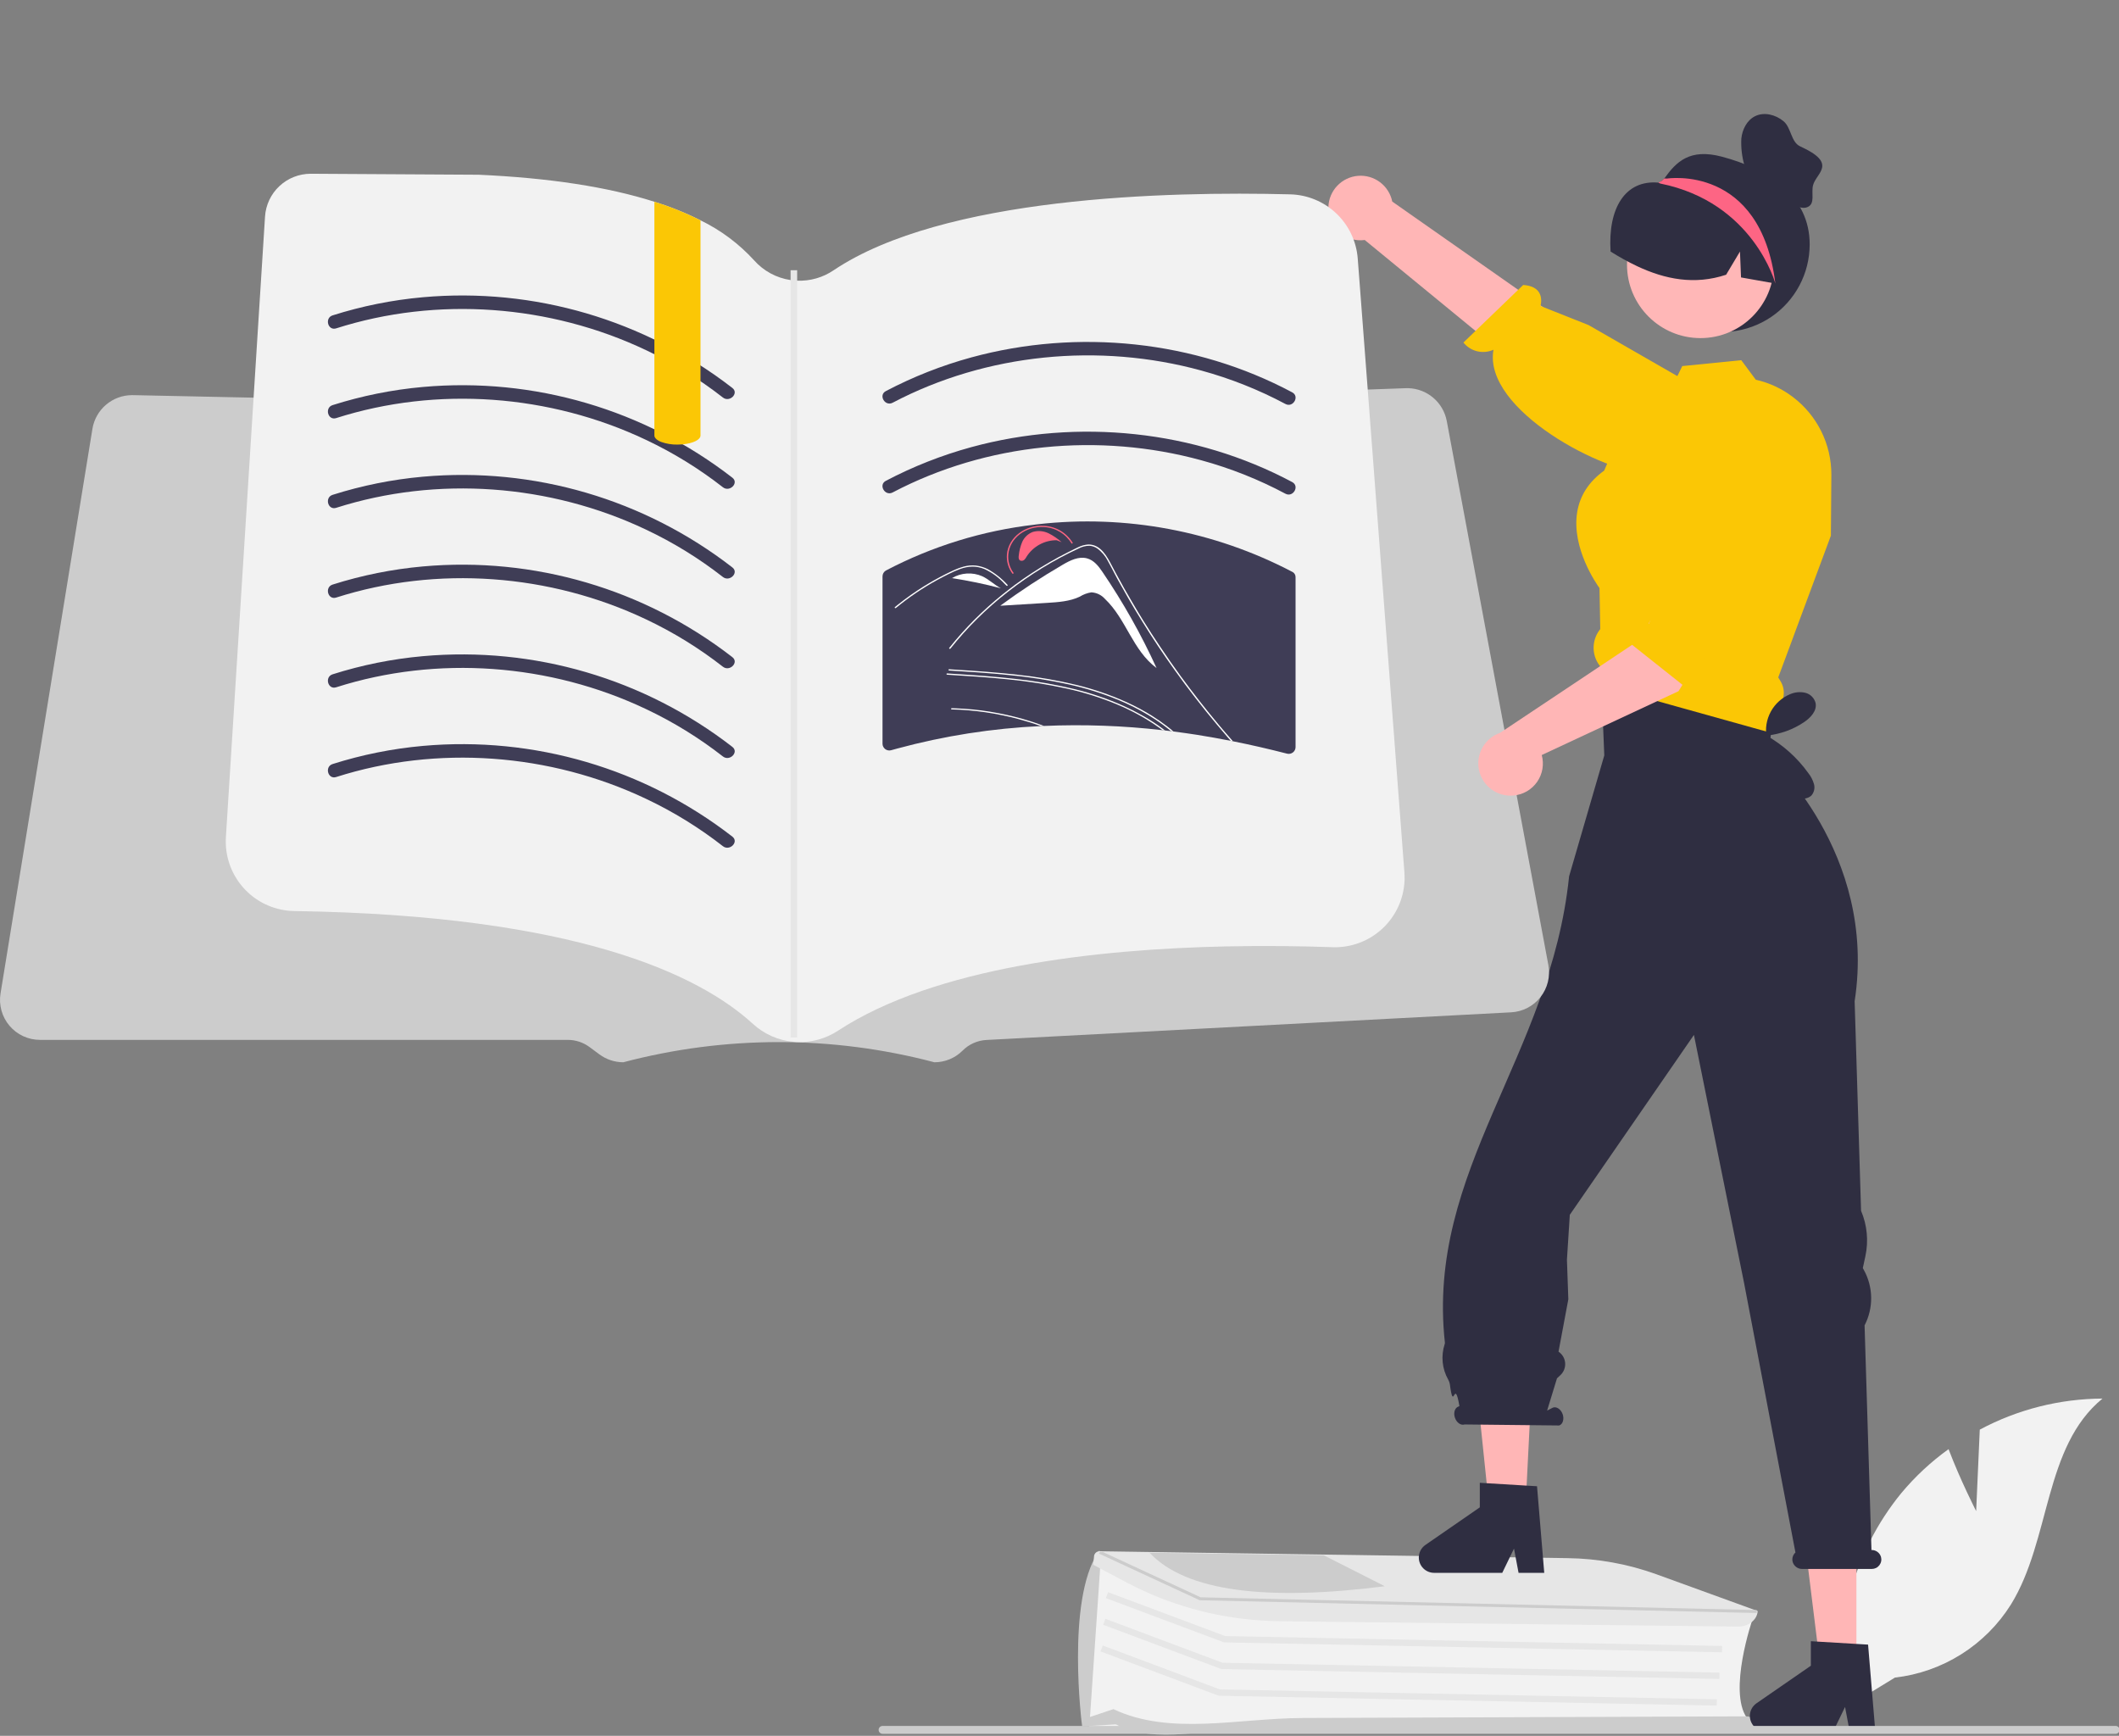 <svg width="669" height="548" viewBox="0 0 669 548" fill="none" xmlns="http://www.w3.org/2000/svg">
<rect x="0" y="0" width="669" height="548" fill="#808080" stroke="none"/>
<g clip-path="url(#clip0_96_2025)">
<path d="M623.902 477.045L625.045 451.325C636.97 444.952 650.27 441.585 663.79 441.518C645.182 456.731 647.507 486.058 634.891 506.517C630.907 512.868 625.546 518.241 619.203 522.238C612.861 526.235 605.7 528.753 598.252 529.606L582.68 539.141C580.543 527.229 581.014 514.995 584.06 503.282C587.107 491.57 592.656 480.657 600.327 471.296C604.682 466.087 609.675 461.447 615.19 457.486C618.919 467.32 623.902 477.045 623.902 477.045Z" fill="#F2F2F2"/>
<path d="M387.761 545.543C379.829 544.979 377.761 546.543 365.761 545.543H343.761L346.623 492.895L381.257 506.773L553.371 510.998L553.27 511.29C553.192 511.515 545.551 533.867 551.524 542.332L551.771 542.682L551.288 542.687L393.4 544.134C391.677 544.15 389.471 545.665 387.761 545.543Z" fill="#F2F2F2"/>
<path d="M396.688 546.231C381.367 545.141 365.501 551.098 352.26 544.373L341.676 545.014L341.646 544.925C341.564 544.681 336.564 505.339 346.672 490.086L347.117 489.414L347.464 493.027L344.132 542.035L351.518 539.57C369.455 548.013 390.787 542.437 411.317 542.36L551.031 541.843C553.958 541.833 556.396 543.833 556.474 546.302L556.482 546.543L405.127 546.531C402.305 546.531 399.492 546.431 396.688 546.231Z" fill="#CCCCCC"/>
<path d="M543.667 521.616L386.44 518.491L386.279 518.431L349.132 504.509L349.834 502.636L386.821 516.499L543.707 519.616L543.667 521.616Z" fill="#E6E6E6"/>
<path d="M542.828 530.035L385.601 526.91L385.441 526.85L348.293 512.928L348.995 511.055L385.983 524.918L542.868 528.035L542.828 530.035Z" fill="#E6E6E6"/>
<path d="M541.989 538.455L384.762 535.329L384.602 535.269L347.454 521.346L348.156 519.473L385.144 533.337L542.029 536.455L541.989 538.455Z" fill="#E6E6E6"/>
<path d="M397.774 511.541C383.197 510.557 368.984 506.546 356.041 499.766L345.143 493.986L345.428 491.128C345.507 490.709 345.739 490.334 346.078 490.075C346.418 489.816 346.841 489.692 347.266 489.726L348.228 489.738L494.857 491.896C504.453 492.015 513.962 493.741 522.989 497.002L554.937 508.601L554.92 508.769C554.652 511.462 551.938 513.542 548.74 513.505L404.306 511.812C402.121 511.786 399.944 511.696 397.774 511.541Z" fill="#E6E6E6"/>
<path d="M554.63 509.22L554.597 509.218L378.763 505.189L378.641 505.133L346.939 490.452L347.261 489.961L348.224 489.973L379.057 504.259L553.261 508.247L554.657 508.28L554.63 509.22Z" fill="#CCCCCC"/>
<path d="M417.934 491L415.702 490.968L365.311 490.223L362.923 490.189C374.437 502.448 399.895 505.514 437.211 500.765L417.934 491Z" fill="#CCCCCC"/>
<path d="M559.613 197.813L562.687 204.964L557.663 230.359L506.408 223.233L506.817 192.266L507.846 185.484L559.613 197.813Z" fill="#FFB6B6"/>
<path d="M586.094 526.943H574.786L569.404 483.327H586.094V526.943Z" fill="#FFB6B6"/>
<path d="M552.458 541.705C552.459 542.986 552.968 544.214 553.874 545.12C554.78 546.025 556.008 546.535 557.289 546.536H578.802L582.511 538.881L583.951 546.536H592.059L589.78 519.194L586.094 518.978L573.71 518.241L571.714 518.116V525.862L554.545 537.724C553.901 538.169 553.374 538.764 553.011 539.457C552.648 540.151 552.458 540.922 552.458 541.705Z" fill="#2F2E41"/>
<path d="M481.576 476.943H470.268L463.616 412.73L484.863 411.461L481.576 476.943Z" fill="#FFB6B6"/>
<path d="M447.939 491.705C447.941 492.986 448.45 494.214 449.356 495.12C450.261 496.025 451.49 496.535 452.771 496.536H474.284L477.992 488.881L479.432 496.536H487.541L485.261 469.194L481.973 469.001L469.373 468.241L467.196 468.116V475.862L450.026 487.724C449.382 488.169 448.856 488.764 448.492 489.457C448.129 490.151 447.939 490.922 447.939 491.705Z" fill="#2F2E41"/>
<path d="M590.894 489.331H590.85L588.675 418.412C590.082 415.698 590.797 412.677 590.754 409.62C590.712 406.562 589.914 403.563 588.432 400.888L588.121 400.325L588.928 396.582C589.965 391.774 589.489 386.764 587.566 382.237L585.537 316.083C592.785 269.109 558.242 238.474 558.242 238.474L561.417 213.854L505.547 215.123L506.497 238.474L495.388 276.642C489.542 333.602 450.194 369.404 456.175 423.873C456.187 424.03 456.164 424.187 456.106 424.333C455.5 426.179 455.286 428.13 455.479 430.063C455.673 431.996 456.269 433.867 457.23 435.555C457.479 435.986 457.65 436.457 457.735 436.947C458.968 446.496 459.128 434.417 460.761 443.882L460.443 444.043C459.299 444.438 458.809 446.022 459.347 447.582C459.885 449.143 461.249 450.087 462.393 449.692L492.26 450.012C493.404 449.617 493.895 448.032 493.357 446.472C492.818 444.912 491.454 443.967 490.31 444.362L488.452 445.302L491.561 435.131L492.65 434.114C493.173 433.626 493.578 433.027 493.835 432.361C494.093 431.695 494.197 430.979 494.139 430.267C494.081 429.555 493.863 428.866 493.501 428.25C493.139 427.634 492.642 427.109 492.048 426.712L495.145 410.184L494.705 397.685L495.611 383.504L534.8 326.718L550.655 405.156L566.85 490.12C566.473 490.461 566.189 490.893 566.026 491.375C565.863 491.857 565.827 492.373 565.921 492.873C566.07 493.572 566.458 494.197 567.017 494.641C567.577 495.085 568.273 495.321 568.987 495.308H590.973C591.434 495.307 591.888 495.2 592.301 494.995C592.714 494.79 593.074 494.493 593.353 494.126C593.632 493.759 593.823 493.333 593.91 492.88C593.998 492.428 593.979 491.961 593.857 491.517C593.671 490.878 593.281 490.317 592.745 489.922C592.21 489.527 591.559 489.32 590.894 489.331Z" fill="#2F2E41"/>
<path d="M571.343 77.14C571.344 81.668 570.235 86.127 568.111 90.126C565.987 94.124 562.914 97.541 559.161 100.075C555.409 102.609 551.092 104.183 546.589 104.659C542.086 105.134 537.535 104.498 533.336 102.804C529.137 101.111 525.417 98.413 522.504 94.946C519.591 91.48 517.574 87.351 516.629 82.923C515.684 78.495 515.84 73.903 517.084 69.549C518.329 65.195 520.623 61.214 523.765 57.954L523.898 57.821C524.119 57.589 524.34 57.356 524.572 57.135C524.574 57.135 524.575 57.135 524.577 57.134C524.578 57.134 524.579 57.133 524.58 57.132C524.581 57.131 524.582 57.13 524.583 57.128C524.583 57.127 524.584 57.125 524.584 57.124C524.901 56.892 525.194 56.629 525.458 56.338C529.192 51.12 533.426 46.745 543.681 49.478C558.446 53.414 571.343 61.86 571.343 77.14Z" fill="#2F2E41"/>
<path d="M419.391 65.299C419.329 66.778 419.591 68.254 420.161 69.622C420.73 70.989 421.592 72.215 422.687 73.213C423.781 74.212 425.081 74.958 426.495 75.399C427.909 75.841 429.403 75.967 430.87 75.769L502.208 134.315L513.104 115.163L439.556 63.636C439.059 61.192 437.684 59.015 435.689 57.517C433.695 56.02 431.221 55.306 428.735 55.511C426.25 55.716 423.926 56.825 422.204 58.629C420.481 60.433 419.481 62.806 419.391 65.299V65.299Z" fill="#FFB6B6"/>
<path d="M532.33 151.582C532.33 151.582 532.308 149.473 520.968 149.554C506.891 149.655 468.122 129.445 471.514 110.412C469.904 111.139 468.097 111.31 466.379 110.898C464.661 110.486 463.129 109.514 462.024 108.135L480.898 89.964C486.82 90.364 486.881 94.327 486.373 96.603L501.542 102.63L541.048 125.327L534.072 148.126L532.33 151.582Z" fill="#FBC705"/>
<path d="M536.866 106.736C549.676 106.736 560.061 96.351 560.061 83.54C560.061 70.73 549.676 60.345 536.866 60.345C524.055 60.345 513.67 70.73 513.67 83.54C513.67 96.351 524.055 106.736 536.866 106.736Z" fill="#FFB7B7"/>
<path d="M504.986 198.912C503.705 200.622 503.051 202.72 503.133 204.856C503.216 206.991 504.03 209.032 505.44 210.638C505.451 211.319 505.553 211.976 506.517 214.415C506.643 214.651 506.791 214.875 506.959 215.084C506.991 215.135 507.025 215.184 507.061 215.231C508.077 216.544 509.489 217.495 511.087 217.942L553.547 229.793L559.16 231.358L560.147 231.63L560.691 223.963C561.954 222.917 562.8 221.453 563.076 219.837C563.353 218.221 563.042 216.559 562.2 215.152L561.417 213.859L565.976 201.6L566.418 200.386L578.042 169.098L578.054 167.011L578.076 164.856L578.19 149.819C578.195 145.079 577.102 140.403 574.997 136.157C572.892 131.911 569.831 128.21 566.055 125.345C562.616 122.718 558.652 120.861 554.431 119.902L554.34 119.891L549.748 113.71L531.115 115.57L529.573 118.734L527.701 122.544L514.195 130.585L509.579 141.313L506.46 148.571C501.629 152.041 498.749 156.498 497.921 161.806C496.152 173.078 504.045 184.362 504.986 185.655L505.224 198.595L504.986 198.912Z" fill="#FBC705"/>
<path d="M561.141 89.621C560.931 89.588 560.72 89.544 560.51 89.51C556.892 88.869 553.274 88.238 549.667 87.585L549.335 79.409L544.964 86.733C534.995 90.041 525.668 88.172 516.893 84.044C513.999 82.671 511.191 81.122 508.484 79.409C507.593 65.58 513.184 56.727 523.588 57.655C523.968 57.689 524.24 57.301 524.572 57.135C524.574 57.135 524.575 57.135 524.577 57.135C524.578 57.134 524.579 57.133 524.58 57.132C524.581 57.131 524.582 57.13 524.583 57.129C524.583 57.127 524.583 57.126 524.583 57.124C525.148 56.859 525.723 56.604 526.298 56.372C530.803 54.611 535.714 54.166 540.462 55.086C545.21 56.007 549.599 58.256 553.119 61.572C560.2 68.333 563.387 79.497 561.141 89.621Z" fill="#2F2E41"/>
<path d="M560.51 89.51C560.51 89.51 553.639 63.862 524.185 57.943C524.152 57.932 524.041 57.888 523.897 57.821C523.809 57.766 523.698 57.711 523.588 57.655C523.92 57.467 524.24 57.301 524.572 57.135C524.574 57.135 524.575 57.135 524.577 57.134C524.578 57.134 524.579 57.133 524.58 57.132C524.581 57.131 524.582 57.13 524.583 57.128C524.583 57.127 524.583 57.126 524.583 57.124C524.871 56.858 525.159 56.593 525.458 56.339L526.298 56.372C526.298 56.372 555.852 51.691 560.51 89.51Z" fill="#FD6584"/>
<path d="M571.841 251.188C571.296 251.655 570.633 251.962 569.924 252.076C569.216 252.191 568.49 252.109 567.825 251.838C566.503 251.277 565.328 250.418 564.393 249.328C560.578 245.326 557.852 240.413 556.475 235.057L557.748 232.794C557.248 230.002 557.718 227.124 559.08 224.636C560.441 222.149 562.613 220.202 565.234 219.118C566.725 218.486 568.378 218.342 569.956 218.707C570.738 218.902 571.453 219.304 572.026 219.871C572.599 220.439 573.008 221.15 573.21 221.931C573.7 224.352 571.683 226.539 569.64 227.929C566.081 230.344 561.967 231.816 557.684 232.207C562.923 235.16 567.452 239.224 570.953 244.115C571.763 245.135 572.359 246.307 572.709 247.561C572.877 248.19 572.885 248.851 572.734 249.484C572.582 250.118 572.276 250.703 571.841 251.188Z" fill="#2F2E41"/>
<path d="M278.647 547.359H667.928C668.259 547.359 668.576 547.228 668.81 546.994C669.044 546.76 669.175 546.443 669.175 546.112C669.175 545.782 669.044 545.464 668.81 545.23C668.576 544.997 668.259 544.865 667.928 544.865H278.647C278.316 544.865 277.999 544.997 277.765 545.23C277.531 545.464 277.4 545.782 277.4 546.112C277.4 546.443 277.531 546.76 277.765 546.994C277.999 547.228 278.316 547.359 278.647 547.359Z" fill="#CCCCCC"/>
<path d="M382.032 226.769V227.421C380.63 225.778 379.199 224.149 377.783 222.52C377.188 221.84 376.593 221.16 375.998 220.48C373.477 217.619 370.941 214.767 368.392 211.925C365.828 209.092 363.264 206.26 360.672 203.441C360.049 202.761 359.426 202.081 358.789 201.401C358.278 200.83 357.724 200.3 357.131 199.815C356.533 199.317 355.846 198.937 355.106 198.696C354.254 198.46 353.356 198.45 352.5 198.668C351.522 198.894 350.587 199.248 349.639 199.546C348.661 199.872 347.698 200.183 346.721 200.495C344.766 201.132 342.826 201.77 340.871 202.407C340.847 202.417 340.822 202.421 340.797 202.421C340.771 202.421 340.746 202.416 340.723 202.406C340.699 202.396 340.678 202.382 340.66 202.364C340.642 202.345 340.628 202.324 340.619 202.3L340.616 202.294C340.605 202.267 340.6 202.238 340.601 202.209C340.602 202.18 340.61 202.151 340.623 202.126C340.637 202.1 340.656 202.078 340.679 202.06C340.702 202.043 340.729 202.03 340.758 202.025C341.239 201.869 341.735 201.713 342.231 201.557C344.199 200.906 346.154 200.268 348.123 199.631C349.1 199.305 350.077 198.993 351.055 198.682C351.961 198.338 352.919 198.146 353.888 198.115C355.47 198.229 356.954 198.925 358.052 200.07C358.661 200.636 359.214 201.231 359.766 201.84C360.417 202.549 361.069 203.257 361.721 203.965C364.341 206.826 366.942 209.697 369.525 212.577C372.117 215.466 374.685 218.361 377.23 221.259C377.414 221.472 377.598 221.684 377.783 221.897C379.213 223.511 380.615 225.14 382.032 226.769Z" fill="white"/>
<path d="M356.911 202.424C356.376 201.735 355.663 201.205 354.849 200.892L354.043 200.92C360.365 210.757 368.647 219.185 378.373 225.677C371.219 217.926 364.065 210.175 356.911 202.424Z" fill="white"/>
<path d="M488.841 304.655L456.754 132.845C456.205 130.013 454.71 127.451 452.514 125.58C450.318 123.709 447.551 122.64 444.668 122.547C444.408 122.542 444.149 122.542 443.89 122.547L422.031 123.331L419.678 123.418L408.769 123.81L406.416 123.891L399.399 124.144L257.901 129.224C257.688 129.236 257.469 129.236 257.256 129.23L225.548 128.567L213.814 128.325L213.44 128.319L204.779 128.135L129.314 126.566L109.306 126.145L99.44 125.943L97.076 125.891L85.826 125.661L83.468 125.609L71.959 125.373L69.601 125.321L56.956 125.055L54.973 125.015L43.694 124.779L41.913 124.744H41.653C38.659 124.756 35.766 125.827 33.484 127.766C31.203 129.705 29.681 132.389 29.187 135.342L0.167 313.627C-0.128 315.433 -0.027 317.281 0.464 319.044C0.955 320.807 1.823 322.442 3.008 323.837C4.193 325.231 5.667 326.351 7.328 327.119C8.989 327.886 10.797 328.284 12.627 328.284H179.288C181.741 328.291 184.128 329.078 186.103 330.533L189.263 332.874C191.441 334.477 194.072 335.345 196.776 335.353C228.964 326.858 262.806 326.858 294.994 335.353C296.654 335.357 298.298 335.032 299.831 334.397C301.364 333.762 302.756 332.828 303.926 331.651C305.926 329.651 308.596 328.462 311.421 328.313L477.09 319.583C478.887 319.489 480.642 319.013 482.24 318.185C483.837 317.357 485.239 316.198 486.352 314.784C487.464 313.371 488.262 311.736 488.692 309.989C489.121 308.242 489.172 306.423 488.841 304.655V304.655Z" fill="#CCCCCC"/>
<path d="M443.441 277.864C443.228 283.686 440.712 289.185 436.446 293.153C432.18 297.121 426.513 299.232 420.691 299.023C411.071 298.684 399.591 298.514 387.131 298.773C346.441 299.643 295.321 305.244 264.571 325.384C260.706 327.92 256.139 329.173 251.521 328.964C251.181 328.944 250.851 328.924 250.511 328.894C245.723 328.456 241.211 326.457 237.671 323.204C220.731 307.704 181.881 288.934 92.951 287.614C92.581 287.614 92.221 287.594 91.861 287.574C88.981 287.392 86.164 286.645 83.573 285.375C80.981 284.105 78.666 282.336 76.758 280.17C74.851 278.005 73.388 275.484 72.456 272.753C71.523 270.022 71.137 267.134 71.321 264.254L80.061 125.544L81.371 104.754L83.671 68.383C83.903 64.721 85.52 61.284 88.195 58.771C90.87 56.258 94.401 54.857 98.071 54.853H98.161L151.141 55.163C173.461 56.173 191.948 59.017 206.601 63.694C211.606 65.246 216.476 67.206 221.161 69.554C227.56 72.656 233.309 76.949 238.101 82.204C241.086 85.56 245.157 87.759 249.601 88.414C250.29 88.516 250.985 88.58 251.681 88.604C255.779 88.773 259.823 87.616 263.211 85.304C297.821 62.114 368.351 60.354 407.301 61.354C412.748 61.481 417.953 63.631 421.902 67.385C425.85 71.14 428.26 76.23 428.661 81.664L430.241 102.354L431.811 122.984L440.871 242.214L443.391 275.384C443.453 276.209 443.469 277.037 443.441 277.864Z" fill="#F2F2F2"/>
<path d="M106.131 103.663C138.058 93.477 173.677 96.173 203.924 110.524C212.554 114.597 220.704 119.617 228.225 125.491C230.353 127.161 233.38 124.174 231.23 122.487C203.449 100.939 168.543 90.703 133.525 93.835C123.837 94.702 114.272 96.623 105.001 99.565C102.406 100.393 103.515 104.497 106.131 103.663H106.131Z" fill="#3F3D56"/>
<path d="M281.815 127.139C311.499 111.537 347.045 108.134 379.319 116.991C388.52 119.51 397.412 123.045 405.831 127.532C408.243 128.819 410.392 125.152 407.976 123.863C377.216 107.45 340.292 103.671 306.702 112.821C297.331 115.378 288.267 118.948 279.671 123.47C277.249 124.743 279.394 128.411 281.815 127.139Z" fill="#3F3D56"/>
<path d="M281.815 155.467C311.499 139.865 347.045 136.462 379.319 145.319C388.52 147.838 397.412 151.373 405.831 155.86C408.243 157.147 410.392 153.48 407.976 152.191C377.216 135.778 340.292 131.999 306.702 141.149C297.331 143.706 288.267 147.277 279.671 151.798C277.249 153.071 279.394 156.739 281.815 155.467L281.815 155.467Z" fill="#3F3D56"/>
<path d="M409.015 182.277C409.037 181.912 408.95 181.549 408.763 181.235C408.576 180.921 408.299 180.67 407.968 180.516C383.326 167.612 355.387 162.379 327.746 165.489C327.573 165.503 327.413 165.531 327.226 165.545H327.219C327.049 165.56 326.88 165.585 326.713 165.621C310.272 167.513 294.324 172.428 279.671 180.12C279.352 180.311 279.087 180.581 278.904 180.904C278.72 181.227 278.624 181.593 278.624 181.965V234.811C278.629 235.136 278.708 235.455 278.856 235.746C279.003 236.036 279.214 236.288 279.473 236.485C279.732 236.681 280.033 236.816 280.352 236.879C280.671 236.942 281 236.932 281.315 236.849C281.966 236.662 282.618 236.482 283.284 236.308C298.097 232.299 313.304 229.92 328.634 229.215C328.96 229.201 329.285 229.187 329.625 229.173C342.111 228.637 354.62 229.086 367.035 230.518C367.295 230.533 367.555 230.561 367.812 230.601C368.45 230.671 369.102 230.747 369.74 230.83C369.996 230.858 370.239 230.886 370.475 230.927C372.957 231.239 375.419 231.593 377.887 231.974C381.451 232.543 385.016 233.176 388.58 233.874C388.802 233.916 389.031 233.971 389.259 234.013C394.98 235.15 400.673 236.468 406.338 237.924C406.654 238.005 406.984 238.014 407.303 237.949C407.623 237.885 407.923 237.749 408.182 237.551C408.441 237.353 408.652 237.099 408.799 236.809C408.945 236.518 409.024 236.197 409.029 235.871V182.36C409.031 182.332 409.026 182.303 409.015 182.277Z" fill="#3F3D56"/>
<path d="M331.077 168.371C329.521 167.608 327.736 167.451 326.071 167.931C325.335 168.207 324.661 168.626 324.089 169.164C323.516 169.703 323.056 170.35 322.736 171.067C322.159 172.443 321.789 173.897 321.638 175.381C321.55 175.965 321.545 176.702 322.131 176.974C322.344 177.052 322.575 177.069 322.797 177.025C323.019 176.981 323.225 176.877 323.393 176.725C323.696 176.426 323.946 176.077 324.131 175.694C325.15 174.109 326.553 172.806 328.208 171.906C329.864 171.005 331.72 170.537 333.605 170.544L335.174 171.169C333.94 170.057 332.562 169.116 331.077 168.371Z" fill="#FF6582"/>
<path d="M348.056 180.55C346.839 178.758 345.396 176.845 343.137 176.259C340.521 175.582 337.833 176.928 335.553 178.256C328.774 182.204 322.209 186.51 315.887 191.154L315.894 191.224L330.569 190.323C334.103 190.106 337.759 189.859 340.883 188.371C342.004 187.668 343.258 187.201 344.566 186.999C345.378 187.043 346.173 187.248 346.905 187.6C347.637 187.953 348.293 188.448 348.833 189.055C355.596 195.466 357.554 205.269 365.141 210.901C360.313 200.32 354.597 190.167 348.056 180.55Z" fill="white"/>
<path d="M329.628 229.172C329.288 229.186 328.962 229.2 328.636 229.215C326.271 228.365 323.849 227.614 321.399 226.962C319.812 226.537 318.197 226.155 316.583 225.829C314.755 225.433 312.914 225.121 311.073 224.852C307.567 224.342 304.034 224.044 300.492 223.96C300.465 223.963 300.438 223.96 300.413 223.952C300.387 223.943 300.363 223.93 300.343 223.912C300.323 223.894 300.307 223.872 300.296 223.847C300.285 223.822 300.279 223.796 300.279 223.769C300.279 223.742 300.285 223.715 300.296 223.69C300.307 223.665 300.323 223.643 300.343 223.625C300.363 223.607 300.387 223.594 300.413 223.585C300.438 223.577 300.465 223.574 300.492 223.577C300.945 223.577 301.399 223.591 301.838 223.62C305.387 223.751 308.925 224.096 312.433 224.654C314.26 224.951 316.087 225.305 317.9 225.702C319.543 226.07 321.186 226.481 322.801 226.934C325.109 227.586 327.385 228.332 329.628 229.172Z" fill="white"/>
<path d="M370.477 230.927C370.236 230.885 369.995 230.856 369.74 230.828C368.763 230.021 367.772 229.256 366.738 228.505C365.449 227.57 364.117 226.692 362.758 225.871C359.746 224.043 356.602 222.442 353.352 221.083C348.214 218.944 342.896 217.266 337.46 216.069C331.26 214.711 324.983 213.727 318.665 213.123C312.347 212.471 306.002 212.075 299.656 211.678C299.387 211.664 299.373 211.268 299.656 211.282C300.45 211.338 301.243 211.381 302.05 211.437C308.466 211.834 314.883 212.287 321.257 213.01C327.577 213.687 333.846 214.775 340.024 216.267C345.299 217.567 350.446 219.335 355.406 221.551C358.259 222.832 361.022 224.304 363.678 225.956C365.363 227.018 366.993 228.151 368.55 229.355C369.202 229.865 369.854 230.375 370.477 230.927Z" fill="white"/>
<path d="M367.814 230.603C367.556 230.561 367.296 230.533 367.035 230.517C366.738 230.277 366.426 230.05 366.115 229.823C363.934 228.263 361.659 226.839 359.302 225.56C357.161 224.397 354.963 223.342 352.715 222.401C347.579 220.256 342.261 218.577 336.823 217.387C330.623 216.029 324.346 215.045 318.027 214.441C311.71 213.79 305.365 213.393 299.019 212.997C298.75 212.968 298.75 212.586 299.019 212.6C299.827 212.657 300.62 212.699 301.413 212.756C307.829 213.152 314.246 213.606 320.619 214.328C326.939 215.005 333.208 216.094 339.387 217.586C344.662 218.883 349.81 220.651 354.769 222.869C356.639 223.719 358.466 224.64 360.251 225.645C362.897 227.098 365.426 228.756 367.814 230.603Z" fill="white"/>
<path d="M389.259 234.015C389.032 233.972 388.806 233.916 388.579 233.873C388.324 233.604 388.083 233.321 387.843 233.038C386.625 231.635 385.421 230.219 384.231 228.788C379.543 223.208 375.095 217.457 370.902 211.593C367.305 206.579 363.891 201.466 360.662 196.253C359.118 193.789 357.63 191.296 356.172 188.775C355.039 186.82 353.934 184.861 352.857 182.897C352.546 182.33 352.248 181.763 351.951 181.197C351.256 179.865 350.562 178.52 349.826 177.203C349.026 175.589 347.85 174.19 346.398 173.123C345.673 172.638 344.833 172.35 343.962 172.288C342.734 172.292 341.526 172.604 340.449 173.194C332.525 176.884 325.05 181.471 318.169 186.863C311.449 192.089 305.373 198.094 300.068 204.752C299.898 204.95 299.529 204.766 299.685 204.553C300.322 203.76 300.974 202.967 301.625 202.188C306.725 196.157 312.467 190.699 318.75 185.914C318.764 185.899 318.792 185.885 318.807 185.871C319.359 185.432 319.911 185.007 320.478 184.596C323.986 182.013 327.637 179.63 331.413 177.458C333.339 176.339 335.308 175.276 337.319 174.271C337.815 174.016 338.325 173.761 338.834 173.52C339.345 173.265 339.855 173.024 340.364 172.783C341.374 172.269 342.477 171.965 343.608 171.891C347.546 171.835 349.571 175.801 350.973 178.477C351.412 179.313 351.866 180.149 352.305 180.984C354.005 184.143 355.775 187.288 357.616 190.389C358.735 192.316 359.897 194.228 361.072 196.126C362.758 198.831 364.486 201.508 366.285 204.171C366.285 204.173 366.285 204.175 366.286 204.177C366.286 204.178 366.287 204.18 366.289 204.181C366.29 204.183 366.291 204.184 366.293 204.184C366.295 204.185 366.297 204.185 366.298 204.186H366.299C368.381 207.33 370.548 210.418 372.786 213.491C376.625 218.746 380.647 223.883 384.854 228.902C386.299 230.63 387.767 232.334 389.259 234.015Z" fill="white"/>
<path d="M338.726 171.46L338.334 171.632C337.437 170.116 336.179 168.846 334.672 167.934C333.165 167.022 331.457 166.496 329.698 166.403C323.899 165.991 318.805 169.856 318.342 175.017C318.154 177.142 318.769 179.261 320.066 180.955L319.702 181.17C318.352 179.406 317.711 177.199 317.907 174.986C318.389 169.611 323.694 165.587 329.733 166.016C331.564 166.112 333.343 166.66 334.912 167.61C336.481 168.559 337.791 169.882 338.726 171.46Z" fill="#FF6582"/>
<path d="M310.072 181.903C308.55 181.241 306.892 180.951 305.236 181.056C303.58 181.162 301.973 181.66 300.547 182.509C305.752 183.308 310.911 184.38 316.003 185.72C313.895 184.62 312.245 182.897 310.072 181.903Z" fill="white"/>
<path d="M300.517 182.504L299.944 182.919C300.138 182.773 300.34 182.637 300.547 182.509L300.517 182.504Z" fill="white"/>
<path d="M317.776 184.91C317.548 184.683 317.321 184.456 317.091 184.23C315.328 182.311 313.205 180.757 310.842 179.657C309.64 179.151 308.349 178.884 307.044 178.874C305.696 178.905 304.363 179.164 303.101 179.639C302.507 179.85 301.927 180.09 301.355 180.345C300.701 180.638 300.06 180.95 299.421 181.265C298.222 181.855 297.038 182.472 295.87 183.114C293.546 184.393 291.295 185.769 289.116 187.242C287.987 188.007 286.881 188.796 285.799 189.61C284.792 190.367 283.805 191.143 282.839 191.94C282.632 192.11 282.324 191.835 282.53 191.666C282.785 191.455 283.043 191.245 283.3 191.038C284.028 190.452 284.767 189.878 285.518 189.315C286.887 188.286 288.292 187.298 289.732 186.349C291.971 184.872 294.288 183.496 296.682 182.219C297.878 181.582 299.091 180.972 300.32 180.388C300.691 180.212 301.067 180.039 301.446 179.876C302.314 179.487 303.209 179.163 304.124 178.906C305.437 178.53 306.81 178.41 308.168 178.552C309.468 178.718 310.73 179.107 311.899 179.701C314.215 180.999 316.304 182.665 318.085 184.634C318.271 184.82 317.964 185.096 317.776 184.91Z" fill="white"/>
<path d="M106.131 131.991C138.058 121.805 173.677 124.502 203.924 138.852C212.554 142.925 220.704 147.945 228.225 153.82C230.353 155.489 233.38 152.503 231.23 150.815C203.449 129.267 168.543 119.031 133.525 122.163C123.837 123.03 114.272 124.952 105.001 127.894C102.406 128.722 103.515 132.826 106.131 131.991L106.131 131.991Z" fill="#3F3D56"/>
<path d="M106.131 160.319C138.058 150.133 173.677 152.83 203.924 167.18C212.554 171.253 220.704 176.273 228.225 182.148C230.353 183.817 233.38 180.831 231.23 179.143C203.449 157.595 168.543 147.359 133.525 150.491C123.837 151.358 114.272 153.28 105.001 156.222C102.406 157.05 103.515 161.154 106.131 160.319L106.131 160.319Z" fill="#3F3D56"/>
<path d="M106.131 188.647C138.058 178.461 173.677 181.158 203.924 195.508C212.554 199.581 220.704 204.601 228.225 210.476C230.353 212.146 233.38 209.159 231.23 207.471C203.449 185.923 168.543 175.687 133.525 178.819C123.837 179.686 114.272 181.608 105.001 184.55C102.406 185.378 103.515 189.482 106.131 188.647L106.131 188.647Z" fill="#3F3D56"/>
<path d="M106.131 216.975C138.058 206.789 173.677 209.486 203.924 223.836C212.554 227.91 220.704 232.93 228.225 238.804C230.353 240.474 233.38 237.487 231.23 235.799C203.449 214.252 168.543 204.015 133.525 207.147C123.837 208.014 114.272 209.936 105.001 212.878C102.406 213.706 103.515 217.81 106.131 216.975L106.131 216.975Z" fill="#3F3D56"/>
<path d="M106.131 245.303C138.058 235.117 173.677 237.814 203.924 252.164C212.554 256.238 220.704 261.258 228.225 267.132C230.353 268.802 233.38 265.815 231.23 264.127C203.449 242.58 168.543 232.344 133.525 235.476C123.837 236.343 114.272 238.264 105.001 241.206C102.406 242.034 103.515 246.138 106.131 245.303H106.131Z" fill="#3F3D56"/>
<path d="M221.161 69.553V137.483C221.161 138.833 218.801 139.963 215.621 140.273C215.594 140.272 215.566 140.275 215.541 140.283C215.011 140.323 214.451 140.353 213.881 140.353C212.127 140.386 210.383 140.101 208.731 139.513C208.581 139.453 208.431 139.383 208.281 139.323C208.141 139.243 207.991 139.173 207.851 139.093C207.061 138.623 206.601 138.073 206.601 137.483V63.693C211.606 65.246 216.476 67.205 221.161 69.553Z" fill="#FBC705"/>
<path d="M251.679 85.309H249.599V327.543H251.679V85.309Z" fill="#E6E6E6"/>
<path d="M477.901 251.135C479.376 251 480.803 250.543 482.083 249.797C483.362 249.051 484.463 248.033 485.306 246.815C486.15 245.598 486.716 244.21 486.966 242.75C487.215 241.29 487.141 239.792 486.749 238.364L529.927 218.209L555.921 176.159L535.489 167.91L517.953 201.794L473.568 231.372C471.212 232.189 469.237 233.842 468.019 236.018C466.8 238.194 466.422 240.742 466.956 243.178C467.49 245.614 468.899 247.769 470.916 249.236C472.933 250.702 475.418 251.378 477.901 251.135V251.135Z" fill="#FFB6B6"/>
<path d="M571.956 135.877C571.956 135.877 577.045 137.538 571.46 147.409C566.988 155.31 545.207 200.826 536.317 209.763C537.253 211.262 537.663 213.029 537.483 214.787C537.304 216.545 536.544 218.193 535.325 219.471L514.802 203.185C514.41 197.262 518.33 196.674 520.653 196.874L525.374 180.141L541.842 138.862L568.299 134.611L571.956 135.877Z" fill="#FBC705"/>
<path d="M572.399 58.508C573.37 54.585 580.409 51.688 568.351 46.211C565.424 44.882 565.546 40.304 563.07 38.254C560.595 36.204 556.969 35.253 554.092 36.686C551.523 37.966 550.075 40.861 549.767 43.715C549.619 46.587 549.95 49.464 550.748 52.227L550.514 52.569C555.291 56.224 560.067 59.879 564.844 63.534C566.599 64.877 568.894 66.284 570.861 65.276C573.088 64.135 571.799 60.937 572.399 58.508Z" fill="#2F2E41"/>
</g>
<defs>
<clipPath id="clip0_96_2025">
<rect width="669" height="548" fill="white"/>
</clipPath>
</defs>
</svg>

